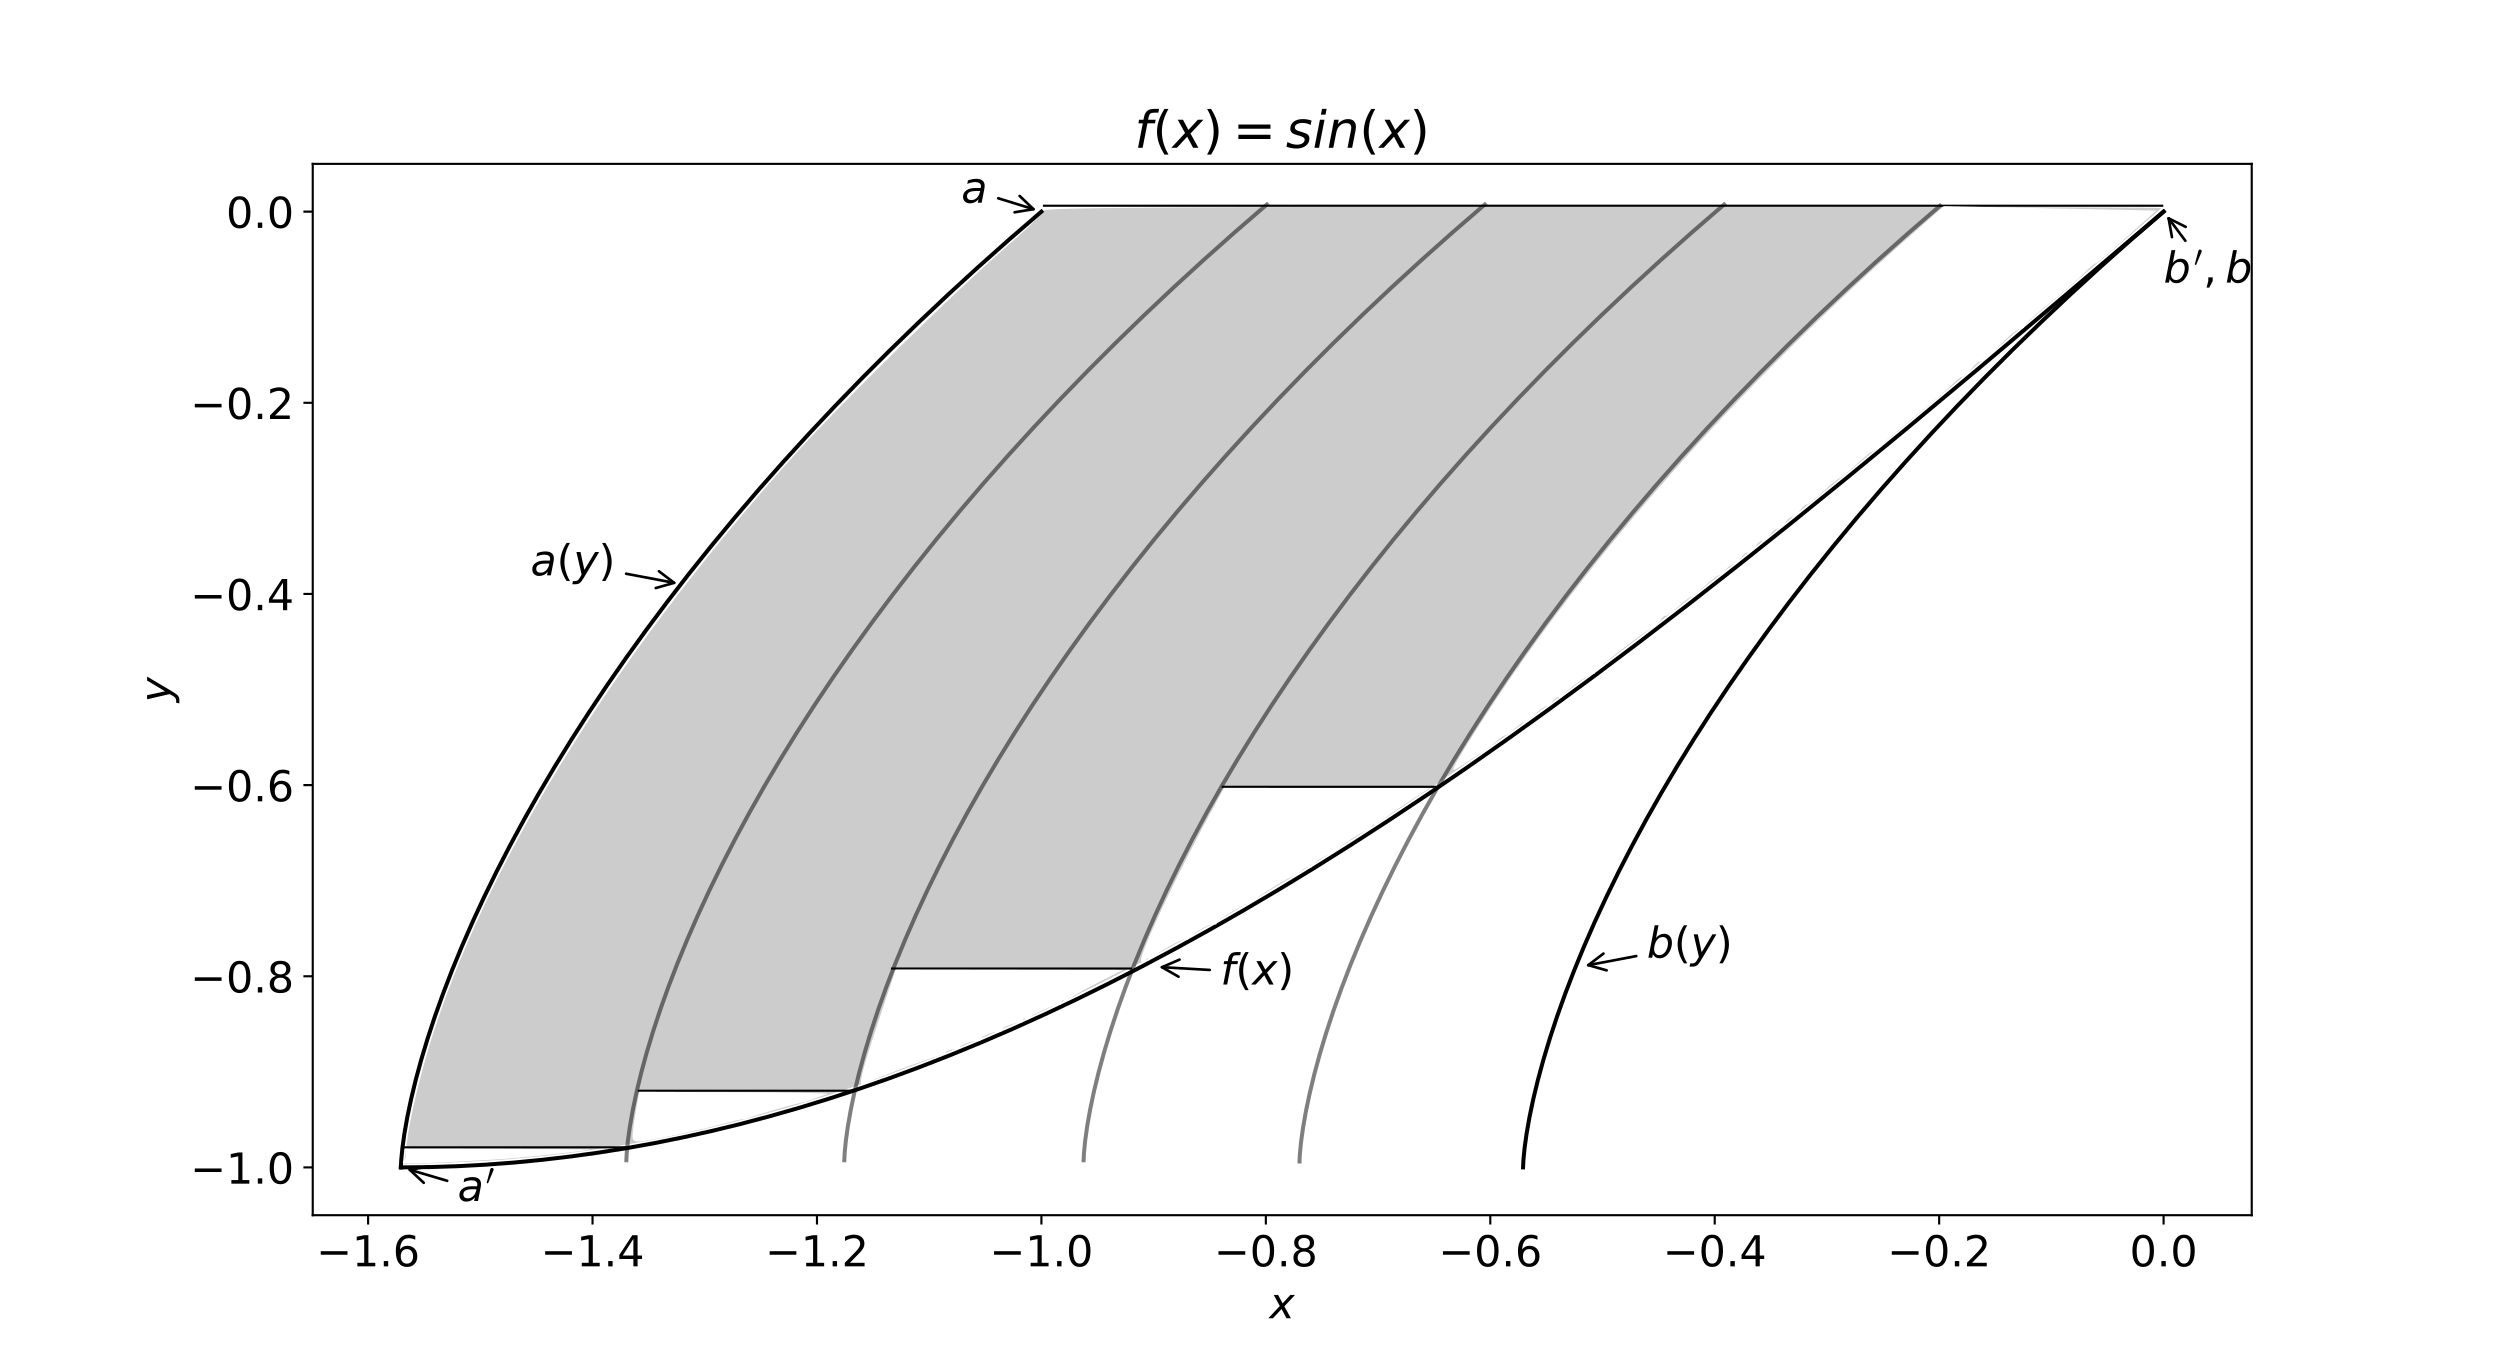 <?xml version="1.0" encoding="UTF-8" standalone="no"?>
<!-- Created with matplotlib (http://matplotlib.org/) -->

<svg
   xmlns:dc="http://purl.org/dc/elements/1.1/"
   xmlns:cc="http://creativecommons.org/ns#"
   xmlns:rdf="http://www.w3.org/1999/02/22-rdf-syntax-ns#"
   xmlns:svg="http://www.w3.org/2000/svg"
   xmlns="http://www.w3.org/2000/svg"
   xmlns:xlink="http://www.w3.org/1999/xlink"
   xmlns:sodipodi="http://sodipodi.sourceforge.net/DTD/sodipodi-0.dtd"
   xmlns:inkscape="http://www.inkscape.org/namespaces/inkscape"
   height="511pt"
   version="1.1"
   viewBox="0 0 936 511"
   width="936pt"
   id="svg2"
   inkscape:version="0.91 r13725"
   sodipodi:docname="EX2.svg">
  <sodipodi:namedview
     pagecolor="#ffffff"
     bordercolor="#666666"
     borderopacity="1"
     objecttolerance="10"
     gridtolerance="10"
     guidetolerance="10"
     inkscape:pageopacity="0"
     inkscape:pageshadow="2"
     inkscape:window-width="1301"
     inkscape:window-height="744"
     id="namedview467"
     showgrid="false"
     inkscape:zoom="0.71709402"
     inkscape:cx="585"
     inkscape:cy="319.375"
     inkscape:window-x="65"
     inkscape:window-y="24"
     inkscape:window-maximized="1"
     inkscape:current-layer="svg2" />
  <defs
     id="defs4">
    <style
       type="text/css"
       id="style6">
*{stroke-linecap:butt;stroke-linejoin:round;}
  </style>
    <clipPath
       id="pcdb1372a97-3">
      <rect
         height="393.624"
         width="725.958"
         x="117.09"
         y="61.344"
         id="rect465-6" />
    </clipPath>
    <clipPath
       id="pcdb1372a97-3-5">
      <rect
         height="393.624"
         width="725.958"
         x="117.09"
         y="61.344"
         id="rect465-6-3" />
    </clipPath>
    <clipPath
       id="pcdb1372a97-3-5-6">
      <rect
         height="393.624"
         width="725.958"
         x="117.09"
         y="61.344"
         id="rect465-6-3-2" />
    </clipPath>
    <clipPath
       id="pcdb1372a97-3-5-6-1">
      <rect
         height="393.624"
         width="725.958"
         x="117.09"
         y="61.344"
         id="rect465-6-3-2-2" />
    </clipPath>
  </defs>
  <g
     id="figure_1">
    <g
       id="patch_1">
      <path
         d="M 0 511.2  L 936.72 511.2  L 936.72 0  L 0 0  z "
         style="fill:#ffffff;"
         id="path10" />
    </g>
    <g
       id="axes_1">
      <g
         id="patch_2">
        <path
           d="M 117.09 454.968  L 843.048 454.968  L 843.048 61.344  L 117.09 61.344  z "
           style="fill:#ffffff;"
           id="path14" />
      </g>
      <g
         id="matplotlib.axis_1">
        <g
           id="xtick_1">
          <g
             id="line2d_1">
            <defs
               id="defs19">
              <path
                 d="M 0 0  L 0 3.5  "
                 id="m8a9f4127ee"
                 style="stroke:#000000;stroke-width:0.8;" />
            </defs>
            <g
               id="g22">
              <use
                 style="stroke:#000000;stroke-width:0.8;"
                 x="137.818"
                 xlink:href="#m8a9f4127ee"
                 y="454.968"
                 id="use24" />
            </g>
          </g>
          <g
             id="text_1">
            <!-- −1.6 -->
            <defs
               id="defs27">
              <path
                 d="M 10.594 35.5  L 73.188 35.5  L 73.188 27.203  L 10.594 27.203  z "
                 id="DejaVuSans-2212" />
              <path
                 d="M 12.406 8.297  L 28.516 8.297  L 28.516 63.922  L 10.984 60.406  L 10.984 69.391  L 28.422 72.906  L 38.281 72.906  L 38.281 8.297  L 54.391 8.297  L 54.391 0  L 12.406 0  z "
                 id="DejaVuSans-31" />
              <path
                 d="M 10.688 12.406  L 21 12.406  L 21 0  L 10.688 0  z "
                 id="DejaVuSans-2e" />
              <path
                 d="M 33.016 40.375  Q 26.375 40.375 22.484 35.828  Q 18.609 31.297 18.609 23.391  Q 18.609 15.531 22.484 10.953  Q 26.375 6.391 33.016 6.391  Q 39.656 6.391 43.531 10.953  Q 47.406 15.531 47.406 23.391  Q 47.406 31.297 43.531 35.828  Q 39.656 40.375 33.016 40.375  M 52.594 71.297  L 52.594 62.312  Q 48.875 64.062 45.094 64.984  Q 41.312 65.922 37.594 65.922  Q 27.828 65.922 22.672 59.328  Q 17.531 52.734 16.797 39.406  Q 19.672 43.656 24.016 45.922  Q 28.375 48.188 33.594 48.188  Q 44.578 48.188 50.953 41.516  Q 57.328 34.859 57.328 23.391  Q 57.328 12.156 50.688 5.359  Q 44.047 -1.422 33.016 -1.422  Q 20.359 -1.422 13.672 8.266  Q 6.984 17.969 6.984 36.375  Q 6.984 53.656 15.188 63.938  Q 23.391 74.219 37.203 74.219  Q 40.922 74.219 44.703 73.484  Q 48.484 72.75 52.594 71.297  "
                 id="DejaVuSans-36" />
            </defs>
            <g
               transform="translate(118.392 474.125)scale(0.16 -0.16)"
               id="g33">
              <use
                 xlink:href="#DejaVuSans-2212"
                 id="use35" />
              <use
                 x="83.789"
                 xlink:href="#DejaVuSans-31"
                 id="use37" />
              <use
                 x="147.412"
                 xlink:href="#DejaVuSans-2e"
                 id="use39" />
              <use
                 x="179.199"
                 xlink:href="#DejaVuSans-36"
                 id="use41" />
            </g>
          </g>
        </g>
        <g
           id="xtick_2">
          <g
             id="line2d_2">
            <g
               id="g45">
              <use
                 style="stroke:#000000;stroke-width:0.8;"
                 x="221.847"
                 xlink:href="#m8a9f4127ee"
                 y="454.968"
                 id="use47" />
            </g>
          </g>
          <g
             id="text_2">
            <!-- −1.4 -->
            <defs
               id="defs50">
              <path
                 d="M 37.797 64.312  L 12.891 25.391  L 37.797 25.391  z M 35.203 72.906  L 47.609 72.906  L 47.609 25.391  L 58.016 25.391  L 58.016 17.188  L 47.609 17.188  L 47.609 0  L 37.797 0  L 37.797 17.188  L 4.891 17.188  L 4.891 26.703  z "
                 id="DejaVuSans-34" />
            </defs>
            <g
               transform="translate(202.421 474.125)scale(0.16 -0.16)"
               id="g53">
              <use
                 xlink:href="#DejaVuSans-2212"
                 id="use55" />
              <use
                 x="83.789"
                 xlink:href="#DejaVuSans-31"
                 id="use57" />
              <use
                 x="147.412"
                 xlink:href="#DejaVuSans-2e"
                 id="use59" />
              <use
                 x="179.199"
                 xlink:href="#DejaVuSans-34"
                 id="use61" />
            </g>
          </g>
        </g>
        <g
           id="xtick_3">
          <g
             id="line2d_3">
            <g
               id="g65">
              <use
                 style="stroke:#000000;stroke-width:0.8;"
                 x="305.876"
                 xlink:href="#m8a9f4127ee"
                 y="454.968"
                 id="use67" />
            </g>
          </g>
          <g
             id="text_3">
            <!-- −1.2 -->
            <defs
               id="defs70">
              <path
                 d="M 19.188 8.297  L 53.609 8.297  L 53.609 0  L 7.328 0  L 7.328 8.297  Q 12.938 14.109 22.625 23.891  Q 32.328 33.688 34.812 36.531  Q 39.547 41.844 41.422 45.531  Q 43.312 49.219 43.312 52.781  Q 43.312 58.594 39.234 62.25  Q 35.156 65.922 28.609 65.922  Q 23.969 65.922 18.812 64.312  Q 13.672 62.703 7.812 59.422  L 7.812 69.391  Q 13.766 71.781 18.938 73  Q 24.125 74.219 28.422 74.219  Q 39.75 74.219 46.484 68.547  Q 53.219 62.891 53.219 53.422  Q 53.219 48.922 51.531 44.891  Q 49.859 40.875 45.406 35.406  Q 44.188 33.984 37.641 27.219  Q 31.109 20.453 19.188 8.297  "
                 id="DejaVuSans-32" />
            </defs>
            <g
               transform="translate(286.45 474.125)scale(0.16 -0.16)"
               id="g73">
              <use
                 xlink:href="#DejaVuSans-2212"
                 id="use75" />
              <use
                 x="83.789"
                 xlink:href="#DejaVuSans-31"
                 id="use77" />
              <use
                 x="147.412"
                 xlink:href="#DejaVuSans-2e"
                 id="use79" />
              <use
                 x="179.199"
                 xlink:href="#DejaVuSans-32"
                 id="use81" />
            </g>
          </g>
        </g>
        <g
           id="xtick_4">
          <g
             id="line2d_4">
            <g
               id="g85">
              <use
                 style="stroke:#000000;stroke-width:0.8;"
                 x="389.905"
                 xlink:href="#m8a9f4127ee"
                 y="454.968"
                 id="use87" />
            </g>
          </g>
          <g
             id="text_4">
            <!-- −1.0 -->
            <defs
               id="defs90">
              <path
                 d="M 31.781 66.406  Q 24.172 66.406 20.328 58.906  Q 16.5 51.422 16.5 36.375  Q 16.5 21.391 20.328 13.891  Q 24.172 6.391 31.781 6.391  Q 39.453 6.391 43.281 13.891  Q 47.125 21.391 47.125 36.375  Q 47.125 51.422 43.281 58.906  Q 39.453 66.406 31.781 66.406  M 31.781 74.219  Q 44.047 74.219 50.516 64.516  Q 56.984 54.828 56.984 36.375  Q 56.984 17.969 50.516 8.266  Q 44.047 -1.422 31.781 -1.422  Q 19.531 -1.422 13.062 8.266  Q 6.594 17.969 6.594 36.375  Q 6.594 54.828 13.062 64.516  Q 19.531 74.219 31.781 74.219  "
                 id="DejaVuSans-30" />
            </defs>
            <g
               transform="translate(370.479 474.125)scale(0.16 -0.16)"
               id="g93">
              <use
                 xlink:href="#DejaVuSans-2212"
                 id="use95" />
              <use
                 x="83.789"
                 xlink:href="#DejaVuSans-31"
                 id="use97" />
              <use
                 x="147.412"
                 xlink:href="#DejaVuSans-2e"
                 id="use99" />
              <use
                 x="179.199"
                 xlink:href="#DejaVuSans-30"
                 id="use101" />
            </g>
          </g>
        </g>
        <g
           id="xtick_5">
          <g
             id="line2d_5">
            <g
               id="g105">
              <use
                 style="stroke:#000000;stroke-width:0.8;"
                 x="473.934"
                 xlink:href="#m8a9f4127ee"
                 y="454.968"
                 id="use107" />
            </g>
          </g>
          <g
             id="text_5">
            <!-- −0.8 -->
            <defs
               id="defs110">
              <path
                 d="M 31.781 34.625  Q 24.75 34.625 20.719 30.859  Q 16.703 27.094 16.703 20.516  Q 16.703 13.922 20.719 10.156  Q 24.75 6.391 31.781 6.391  Q 38.812 6.391 42.859 10.172  Q 46.922 13.969 46.922 20.516  Q 46.922 27.094 42.891 30.859  Q 38.875 34.625 31.781 34.625  M 21.922 38.812  Q 15.578 40.375 12.031 44.719  Q 8.5 49.078 8.5 55.328  Q 8.5 64.062 14.719 69.141  Q 20.953 74.219 31.781 74.219  Q 42.672 74.219 48.875 69.141  Q 55.078 64.062 55.078 55.328  Q 55.078 49.078 51.531 44.719  Q 48 40.375 41.703 38.812  Q 48.828 37.156 52.797 32.312  Q 56.781 27.484 56.781 20.516  Q 56.781 9.906 50.312 4.234  Q 43.844 -1.422 31.781 -1.422  Q 19.734 -1.422 13.25 4.234  Q 6.781 9.906 6.781 20.516  Q 6.781 27.484 10.781 32.312  Q 14.797 37.156 21.922 38.812  M 18.312 54.391  Q 18.312 48.734 21.844 45.562  Q 25.391 42.391 31.781 42.391  Q 38.141 42.391 41.719 45.562  Q 45.312 48.734 45.312 54.391  Q 45.312 60.062 41.719 63.234  Q 38.141 66.406 31.781 66.406  Q 25.391 66.406 21.844 63.234  Q 18.312 60.062 18.312 54.391  "
                 id="DejaVuSans-38" />
            </defs>
            <g
               transform="translate(454.508 474.125)scale(0.16 -0.16)"
               id="g113">
              <use
                 xlink:href="#DejaVuSans-2212"
                 id="use115" />
              <use
                 x="83.789"
                 xlink:href="#DejaVuSans-30"
                 id="use117" />
              <use
                 x="147.412"
                 xlink:href="#DejaVuSans-2e"
                 id="use119" />
              <use
                 x="179.199"
                 xlink:href="#DejaVuSans-38"
                 id="use121" />
            </g>
          </g>
        </g>
        <g
           id="xtick_6">
          <g
             id="line2d_6">
            <g
               id="g125">
              <use
                 style="stroke:#000000;stroke-width:0.8;"
                 x="557.963"
                 xlink:href="#m8a9f4127ee"
                 y="454.968"
                 id="use127" />
            </g>
          </g>
          <g
             id="text_6">
            <!-- −0.6 -->
            <g
               transform="translate(538.537 474.125)scale(0.16 -0.16)"
               id="g130">
              <use
                 xlink:href="#DejaVuSans-2212"
                 id="use132" />
              <use
                 x="83.789"
                 xlink:href="#DejaVuSans-30"
                 id="use134" />
              <use
                 x="147.412"
                 xlink:href="#DejaVuSans-2e"
                 id="use136" />
              <use
                 x="179.199"
                 xlink:href="#DejaVuSans-36"
                 id="use138" />
            </g>
          </g>
        </g>
        <g
           id="xtick_7">
          <g
             id="line2d_7">
            <g
               id="g142">
              <use
                 style="stroke:#000000;stroke-width:0.8;"
                 x="641.992"
                 xlink:href="#m8a9f4127ee"
                 y="454.968"
                 id="use144" />
            </g>
          </g>
          <g
             id="text_7">
            <!-- −0.4 -->
            <g
               transform="translate(622.566 474.125)scale(0.16 -0.16)"
               id="g147">
              <use
                 xlink:href="#DejaVuSans-2212"
                 id="use149" />
              <use
                 x="83.789"
                 xlink:href="#DejaVuSans-30"
                 id="use151" />
              <use
                 x="147.412"
                 xlink:href="#DejaVuSans-2e"
                 id="use153" />
              <use
                 x="179.199"
                 xlink:href="#DejaVuSans-34"
                 id="use155" />
            </g>
          </g>
        </g>
        <g
           id="xtick_8">
          <g
             id="line2d_8">
            <g
               id="g159">
              <use
                 style="stroke:#000000;stroke-width:0.8;"
                 x="726.021"
                 xlink:href="#m8a9f4127ee"
                 y="454.968"
                 id="use161" />
            </g>
          </g>
          <g
             id="text_8">
            <!-- −0.2 -->
            <g
               transform="translate(706.595 474.125)scale(0.16 -0.16)"
               id="g164">
              <use
                 xlink:href="#DejaVuSans-2212"
                 id="use166" />
              <use
                 x="83.789"
                 xlink:href="#DejaVuSans-30"
                 id="use168" />
              <use
                 x="147.412"
                 xlink:href="#DejaVuSans-2e"
                 id="use170" />
              <use
                 x="179.199"
                 xlink:href="#DejaVuSans-32"
                 id="use172" />
            </g>
          </g>
        </g>
        <g
           id="xtick_9">
          <g
             id="line2d_9">
            <g
               id="g176">
              <use
                 style="stroke:#000000;stroke-width:0.8;"
                 x="810.05"
                 xlink:href="#m8a9f4127ee"
                 y="454.968"
                 id="use178" />
            </g>
          </g>
          <g
             id="text_9">
            <!-- 0.0 -->
            <g
               transform="translate(797.327 474.125)scale(0.16 -0.16)"
               id="g181">
              <use
                 xlink:href="#DejaVuSans-30"
                 id="use183" />
              <use
                 x="63.623"
                 xlink:href="#DejaVuSans-2e"
                 id="use185" />
              <use
                 x="95.41"
                 xlink:href="#DejaVuSans-30"
                 id="use187" />
            </g>
          </g>
        </g>
        <g
           id="text_10">
          <!-- $x$ -->
          <defs
             id="defs190">
            <path
               d="M 60.016 54.688  L 34.906 27.875  L 50.297 0  L 39.984 0  L 28.422 21.688  L 8.297 0  L -2.594 0  L 24.312 28.812  L 10.016 54.688  L 20.312 54.688  L 30.812 34.906  L 49.125 54.688  z "
               id="DejaVuSans-Oblique-78" />
          </defs>
          <g
             transform="translate(475.269 493.611)scale(0.16 -0.16)"
             id="g193">
            <use
               transform="translate(0 0.312)"
               xlink:href="#DejaVuSans-Oblique-78"
               id="use195" />
          </g>
        </g>
      </g>
      <g
         id="matplotlib.axis_2">
        <g
           id="ytick_1">
          <g
             id="line2d_10">
            <defs
               id="defs200">
              <path
                 d="M 0 0  L -3.5 0  "
                 id="m29bf7c23f6"
                 style="stroke:#000000;stroke-width:0.8;" />
            </defs>
            <g
               id="g203">
              <use
                 style="stroke:#000000;stroke-width:0.8;"
                 x="117.09"
                 xlink:href="#m29bf7c23f6"
                 y="437.076"
                 id="use205" />
            </g>
          </g>
          <g
             id="text_11">
            <!-- −1.0 -->
            <g
               transform="translate(71.237 443.155)scale(0.16 -0.16)"
               id="g208">
              <use
                 xlink:href="#DejaVuSans-2212"
                 id="use210" />
              <use
                 x="83.789"
                 xlink:href="#DejaVuSans-31"
                 id="use212" />
              <use
                 x="147.412"
                 xlink:href="#DejaVuSans-2e"
                 id="use214" />
              <use
                 x="179.199"
                 xlink:href="#DejaVuSans-30"
                 id="use216" />
            </g>
          </g>
        </g>
        <g
           id="ytick_2">
          <g
             id="line2d_11">
            <g
               id="g220">
              <use
                 style="stroke:#000000;stroke-width:0.8;"
                 x="117.09"
                 xlink:href="#m29bf7c23f6"
                 y="365.508"
                 id="use222" />
            </g>
          </g>
          <g
             id="text_12">
            <!-- −0.8 -->
            <g
               transform="translate(71.237 371.587)scale(0.16 -0.16)"
               id="g225">
              <use
                 xlink:href="#DejaVuSans-2212"
                 id="use227" />
              <use
                 x="83.789"
                 xlink:href="#DejaVuSans-30"
                 id="use229" />
              <use
                 x="147.412"
                 xlink:href="#DejaVuSans-2e"
                 id="use231" />
              <use
                 x="179.199"
                 xlink:href="#DejaVuSans-38"
                 id="use233" />
            </g>
          </g>
        </g>
        <g
           id="ytick_3">
          <g
             id="line2d_12">
            <g
               id="g237">
              <use
                 style="stroke:#000000;stroke-width:0.8;"
                 x="117.09"
                 xlink:href="#m29bf7c23f6"
                 y="293.94"
                 id="use239" />
            </g>
          </g>
          <g
             id="text_13">
            <!-- −0.6 -->
            <g
               transform="translate(71.237 300.019)scale(0.16 -0.16)"
               id="g242">
              <use
                 xlink:href="#DejaVuSans-2212"
                 id="use244" />
              <use
                 x="83.789"
                 xlink:href="#DejaVuSans-30"
                 id="use246" />
              <use
                 x="147.412"
                 xlink:href="#DejaVuSans-2e"
                 id="use248" />
              <use
                 x="179.199"
                 xlink:href="#DejaVuSans-36"
                 id="use250" />
            </g>
          </g>
        </g>
        <g
           id="ytick_4">
          <g
             id="line2d_13">
            <g
               id="g254">
              <use
                 style="stroke:#000000;stroke-width:0.8;"
                 x="117.09"
                 xlink:href="#m29bf7c23f6"
                 y="222.372"
                 id="use256" />
            </g>
          </g>
          <g
             id="text_14">
            <!-- −0.4 -->
            <g
               transform="translate(71.237 228.451)scale(0.16 -0.16)"
               id="g259">
              <use
                 xlink:href="#DejaVuSans-2212"
                 id="use261" />
              <use
                 x="83.789"
                 xlink:href="#DejaVuSans-30"
                 id="use263" />
              <use
                 x="147.412"
                 xlink:href="#DejaVuSans-2e"
                 id="use265" />
              <use
                 x="179.199"
                 xlink:href="#DejaVuSans-34"
                 id="use267" />
            </g>
          </g>
        </g>
        <g
           id="ytick_5">
          <g
             id="line2d_14">
            <g
               id="g271">
              <use
                 style="stroke:#000000;stroke-width:0.8;"
                 x="117.09"
                 xlink:href="#m29bf7c23f6"
                 y="150.804"
                 id="use273" />
            </g>
          </g>
          <g
             id="text_15">
            <!-- −0.2 -->
            <g
               transform="translate(71.237 156.883)scale(0.16 -0.16)"
               id="g276">
              <use
                 xlink:href="#DejaVuSans-2212"
                 id="use278" />
              <use
                 x="83.789"
                 xlink:href="#DejaVuSans-30"
                 id="use280" />
              <use
                 x="147.412"
                 xlink:href="#DejaVuSans-2e"
                 id="use282" />
              <use
                 x="179.199"
                 xlink:href="#DejaVuSans-32"
                 id="use284" />
            </g>
          </g>
        </g>
        <g
           id="ytick_6">
          <g
             id="line2d_15">
            <g
               id="g288">
              <use
                 style="stroke:#000000;stroke-width:0.8;"
                 x="117.09"
                 xlink:href="#m29bf7c23f6"
                 y="79.236"
                 id="use290" />
            </g>
          </g>
          <g
             id="text_16">
            <!-- 0.0 -->
            <g
               transform="translate(84.645 85.315)scale(0.16 -0.16)"
               id="g293">
              <use
                 xlink:href="#DejaVuSans-30"
                 id="use295" />
              <use
                 x="63.623"
                 xlink:href="#DejaVuSans-2e"
                 id="use297" />
              <use
                 x="95.41"
                 xlink:href="#DejaVuSans-30"
                 id="use299" />
            </g>
          </g>
        </g>
        <g
           id="text_17">
          <!-- $y$ -->
          <defs
             id="defs302">
            <path
               d="M 24.812 -5.078  Q 18.562 -15.578 14.625 -18.188  Q 10.688 -20.797 4.594 -20.797  L -2.484 -20.797  L -0.984 -13.281  L 4.203 -13.281  Q 7.953 -13.281 10.594 -11.234  Q 13.234 -9.188 16.5 -3.219  L 19.281 2  L 7.172 54.688  L 16.703 54.688  L 25.781 12.797  L 50.875 54.688  L 60.297 54.688  z "
               id="DejaVuSans-Oblique-79" />
          </defs>
          <g
             transform="translate(63.877 262.956)rotate(-90)scale(0.16 -0.16)"
             id="g305">
            <use
               transform="translate(0 0.312)"
               xlink:href="#DejaVuSans-Oblique-79"
               id="use307" />
          </g>
        </g>
      </g>
      <g
         id="line2d_16">
        <path
           clip-path="url(#pcdb1372a97)"
           d="M 150.088 437.076  L 160.658 436.963  L 171.228 436.623  L 181.798 436.057  L 192.368 435.266  L 202.938 434.249  L 213.508 433.007  L 224.078 431.541  L 234.648 429.853  L 245.218 427.943  L 255.788 425.811  L 266.358 423.461  L 276.928 420.893  L 288.158 417.927  L 299.389 414.719  L 310.619 411.272  L 321.85 407.587  L 333.081 403.668  L 344.311 399.517  L 355.542 395.137  L 367.433 390.254  L 379.324 385.121  L 391.215 379.744  L 403.106 374.125  L 414.998 368.271  L 427.55 361.84  L 440.101 355.157  L 452.653 348.228  L 465.866 340.675  L 479.078 332.863  L 492.291 324.801  L 506.164 316.074  L 520.037 307.089  L 534.57 297.41  L 549.104 287.47  L 564.298 276.812  L 580.153 265.415  L 596.669 253.261  L 613.845 240.337  L 631.682 226.631  L 650.179 212.137  L 669.998 196.322  L 691.138 179.167  L 714.26 160.116  L 740.685 138.047  L 773.055 110.704  L 810.05 79.236  L 810.05 79.236  "
           style="fill:none;stroke:#000000;stroke-linecap:square;stroke-width:1.5;"
           id="path310" />
      </g>
      <g
         id="line2d_17">
        <path
           clip-path="url(#pcdb1372a97)"
           d="M 150.088 437.076  L 150.22 434.356  L 150.659 429.846  L 151.415 424.406  L 152.497 418.25  L 153.909 411.521  L 155.64 404.363  L 157.704 396.775  L 160.099 388.83  L 162.814 380.598  L 165.859 372.079  L 169.218 363.346  L 172.897 354.398  L 176.906 345.236  L 181.253 335.859  L 185.913 326.338  L 190.892 316.675  L 196.196 306.868  L 201.792 296.989  L 207.726 286.968  L 213.96 276.875  L 220.5 266.71  L 227.351 256.474  L 234.516 246.166  L 242.003 235.787  L 249.763 225.407  L 257.855 214.956  L 266.227 204.505  L 274.944 193.982  L 283.95 183.46  L 293.251 172.937  L 302.851 162.415  L 312.753 151.892  L 322.893 141.441  L 333.344 130.99  L 344.111 120.539  L 355.124 110.16  L 366.384 99.852  L 377.975 89.544  L 389.821 79.308  L 389.905 79.236  L 389.905 79.236  "
           style="fill:none;stroke:#000000;stroke-linecap:square;stroke-width:1.5;"
           id="path313" />
      </g>
      <g
         id="line2d_18">
        <path
           clip-path="url(#pcdb1372a97)"
           d="M 570.233 437.076  L 570.364 434.356  L 570.803 429.846  L 571.559 424.406  L 572.642 418.25  L 574.054 411.521  L 575.784 404.363  L 577.849 396.775  L 580.244 388.83  L 582.959 380.598  L 586.004 372.079  L 589.363 363.346  L 593.042 354.398  L 597.05 345.236  L 601.397 335.859  L 606.058 326.338  L 611.037 316.675  L 616.341 306.868  L 621.937 296.989  L 627.87 286.968  L 634.105 276.875  L 640.645 266.71  L 647.495 256.474  L 654.661 246.166  L 662.148 235.787  L 669.908 225.407  L 678 214.956  L 686.372 204.505  L 695.088 193.982  L 704.095 183.46  L 713.396 172.937  L 722.995 162.415  L 732.898 151.892  L 743.038 141.441  L 753.488 130.99  L 764.255 120.539  L 775.269 110.16  L 786.529 99.852  L 798.12 89.544  L 809.966 79.308  L 810.05 79.236  L 810.05 79.236  "
           style="fill:none;stroke:#000000;stroke-linecap:square;stroke-width:1.5;"
           id="path316" />
      </g>
      <g
         id="patch_3">
        <path
           d="M 117.09 454.968  L 117.09 61.344  "
           style="fill:none;stroke:#000000;stroke-linecap:square;stroke-linejoin:miter;stroke-width:0.8;"
           id="path319" />
      </g>
      <g
         id="patch_4">
        <path
           d="M 843.048 454.968  L 843.048 61.344  "
           style="fill:none;stroke:#000000;stroke-linecap:square;stroke-linejoin:miter;stroke-width:0.8;"
           id="path322" />
      </g>
      <g
         id="patch_5">
        <path
           d="M 117.09 454.968  L 843.048 454.968  "
           style="fill:none;stroke:#000000;stroke-linecap:square;stroke-linejoin:miter;stroke-width:0.8;"
           id="path325" />
      </g>
      <g
         id="patch_6">
        <path
           d="M 117.09 61.344  L 843.048 61.344  "
           style="fill:none;stroke:#000000;stroke-linecap:square;stroke-linejoin:miter;stroke-width:0.8;"
           id="path328" />
      </g>
      <g
         id="patch_7">
        <path
           d="M 452.923 363.15  Q 443.42 362.598 435.033 362.111  "
           style="fill:none;stroke:#000000;stroke-linecap:round;"
           id="path331" />
        <path
           d="M 441.237 365.677  L 435.033 362.111  L 441.608 359.287  "
           style="fill:none;stroke:#000000;stroke-linecap:round;"
           id="path333" />
      </g>
      <g
         id="text_18">
        <!-- $f(x)$ -->
        <defs
           id="defs336">
          <path
             d="M 47.797 75.984  L 46.391 68.5  L 37.797 68.5  Q 32.906 68.5 30.688 66.578  Q 28.469 64.656 27.391 59.516  L 26.422 54.688  L 41.219 54.688  L 39.891 47.703  L 25.094 47.703  L 15.828 0  L 6.781 0  L 16.109 47.703  L 7.516 47.703  L 8.797 54.688  L 17.391 54.688  L 18.109 58.5  Q 19.969 68.172 24.625 72.078  Q 29.297 75.984 39.312 75.984  z "
             id="DejaVuSans-Oblique-66" />
          <path
             d="M 31 75.875  Q 24.469 64.656 21.281 53.656  Q 18.109 42.672 18.109 31.391  Q 18.109 20.125 21.312 9.062  Q 24.516 -2 31 -13.188  L 23.188 -13.188  Q 15.875 -1.703 12.234 9.375  Q 8.594 20.453 8.594 31.391  Q 8.594 42.281 12.203 53.312  Q 15.828 64.359 23.188 75.875  z "
             id="DejaVuSans-28" />
          <path
             d="M 8.016 75.875  L 15.828 75.875  Q 23.141 64.359 26.781 53.312  Q 30.422 42.281 30.422 31.391  Q 30.422 20.453 26.781 9.375  Q 23.141 -1.703 15.828 -13.188  L 8.016 -13.188  Q 14.5 -2 17.703 9.062  Q 20.906 20.125 20.906 31.391  Q 20.906 42.672 17.703 53.656  Q 14.5 64.656 8.016 75.875  "
             id="DejaVuSans-29" />
        </defs>
        <g
           transform="translate(456.92 368.602)scale(0.16 -0.16)"
           id="g341">
          <use
             transform="translate(0 0.016)"
             xlink:href="#DejaVuSans-Oblique-66"
             id="use343" />
          <use
             transform="translate(35.205 0.016)"
             xlink:href="#DejaVuSans-28"
             id="use345" />
          <use
             transform="translate(74.219 0.016)"
             xlink:href="#DejaVuSans-Oblique-78"
             id="use347" />
          <use
             transform="translate(133.398 0.016)"
             xlink:href="#DejaVuSans-29"
             id="use349" />
        </g>
      </g>
      <g
         id="patch_8">
        <path
           d="M 234.421 214.804  Q 243.958 216.613 252.396 218.213  "
           style="fill:none;stroke:#000000;stroke-linecap:round;"
           id="path352" />
        <path
           d="M 246.704 213.876  L 252.396 218.213  L 245.512 220.164  "
           style="fill:none;stroke:#000000;stroke-linecap:round;"
           id="path354" />
      </g>
      <g
         id="text_19">
        <!-- $a(y)$ -->
        <defs
           id="defs357">
          <path
             d="M 53.719 31.203  L 47.609 0  L 38.625 0  L 40.281 8.297  Q 36.328 3.422 31.266 1  Q 26.219 -1.422 20.016 -1.422  Q 13.031 -1.422 8.562 2.844  Q 4.109 7.125 4.109 13.812  Q 4.109 23.391 11.75 28.953  Q 19.391 34.516 32.812 34.516  L 45.312 34.516  L 45.797 36.922  Q 45.906 37.312 45.953 37.766  Q 46 38.234 46 39.203  Q 46 43.562 42.453 45.969  Q 38.922 48.391 32.516 48.391  Q 28.125 48.391 23.5 47.266  Q 18.891 46.141 14.016 43.891  L 15.578 52.203  Q 20.656 54.109 25.516 55.047  Q 30.375 56 34.906 56  Q 44.578 56 49.625 51.797  Q 54.688 47.609 54.688 39.594  Q 54.688 37.984 54.438 35.812  Q 54.203 33.641 53.719 31.203  M 44 27.484  L 35.016 27.484  Q 23.969 27.484 18.672 24.531  Q 13.375 21.578 13.375 15.375  Q 13.375 11.078 16.078 8.641  Q 18.797 6.203 23.578 6.203  Q 30.906 6.203 36.375 11.453  Q 41.844 16.703 43.609 25.484  z "
             id="DejaVuSans-Oblique-61" />
        </defs>
        <g
           transform="translate(198.619 215.434)scale(0.16 -0.16)"
           id="g360">
          <use
             transform="translate(0 0.125)"
             xlink:href="#DejaVuSans-Oblique-61"
             id="use362" />
          <use
             transform="translate(61.279 0.125)"
             xlink:href="#DejaVuSans-28"
             id="use364" />
          <use
             transform="translate(100.293 0.125)"
             xlink:href="#DejaVuSans-Oblique-79"
             id="use366" />
          <use
             transform="translate(159.473 0.125)"
             xlink:href="#DejaVuSans-29"
             id="use368" />
        </g>
      </g>
      <g
         id="patch_9">
        <path
           d="M 612.612 357.956  Q 603.076 359.757 594.638 361.351  "
           style="fill:none;stroke:#000000;stroke-linecap:round;"
           id="path371" />
        <path
           d="M 601.521 363.307  L 594.638 361.351  L 600.333 357.019  "
           style="fill:none;stroke:#000000;stroke-linecap:round;"
           id="path373" />
      </g>
      <g
         id="text_20">
        <!-- $b(y)$ -->
        <defs
           id="defs376">
          <path
             d="M 49.516 33.406  Q 49.516 40.484 46.266 44.484  Q 43.016 48.484 37.312 48.484  Q 33.156 48.484 29.516 46.453  Q 25.875 44.438 23.188 40.578  Q 20.359 36.531 18.719 31.172  Q 17.094 25.828 17.094 20.516  Q 17.094 13.766 20.281 9.938  Q 23.484 6.109 29.109 6.109  Q 33.344 6.109 36.953 8.078  Q 40.578 10.062 43.312 13.922  Q 46.094 17.922 47.797 23.234  Q 49.516 28.562 49.516 33.406  M 21.578 46.391  Q 24.906 50.875 29.906 53.438  Q 34.906 56 40.375 56  Q 48.781 56 53.734 50.328  Q 58.688 44.672 58.688 35.016  Q 58.688 27.094 55.781 19.672  Q 52.875 12.25 47.516 6.5  Q 44 2.688 39.406 0.625  Q 34.812 -1.422 29.781 -1.422  Q 24.469 -1.422 20.562 1.016  Q 16.656 3.469 14.203 8.297  L 12.594 0  L 3.609 0  L 18.406 75.984  L 27.391 75.984  z "
             id="DejaVuSans-Oblique-62" />
        </defs>
        <g
           transform="translate(616.575 358.57)scale(0.16 -0.16)"
           id="g379">
          <use
             transform="translate(0 0.016)"
             xlink:href="#DejaVuSans-Oblique-62"
             id="use381" />
          <use
             transform="translate(63.477 0.016)"
             xlink:href="#DejaVuSans-28"
             id="use383" />
          <use
             transform="translate(102.49 0.016)"
             xlink:href="#DejaVuSans-Oblique-79"
             id="use385" />
          <use
             transform="translate(161.67 0.016)"
             xlink:href="#DejaVuSans-29"
             id="use387" />
        </g>
      </g>
      <g
         id="patch_10">
        <path
           d="M 373.736 74.237  Q 380.864 76.44 386.923 78.314  "
           style="fill:none;stroke:#000000;stroke-linecap:round;"
           id="path390" />
        <path
           d="M 381.753 73.366  L 386.923 78.314  L 379.863 79.48  "
           style="fill:none;stroke:#000000;stroke-linecap:round;"
           id="path392" />
      </g>
      <g
         id="text_21">
        <!-- $a$ -->
        <g
           transform="translate(359.905 75.909)scale(0.16 -0.16)"
           id="g395">
          <use
             xlink:href="#DejaVuSans-Oblique-61"
             id="use397" />
        </g>
      </g>
      <g
         id="patch_11">
        <path
           d="M 818.208 90.149  Q 814.728 85.493 811.916 81.733  "
           style="fill:none;stroke:#000000;stroke-linecap:round;"
           id="path400" />
        <path
           d="M 813.186 88.775  L 811.916 81.733  L 818.312 84.942  "
           style="fill:none;stroke:#000000;stroke-linecap:round;"
           id="path402" />
      </g>
      <g
         id="text_22">
        <!-- $b',b$ -->
        <defs
           id="defs405">
          <path
             d="M 3.516 5.422  Q 2.875 5.609 2.875 6.391  L 15.094 51.812  Q 15.672 53.656 17.078 54.781  Q 18.5 55.906 20.312 55.906  Q 22.656 55.906 24.438 54.359  Q 26.219 52.828 26.219 50.484  Q 26.219 49.469 25.688 48.188  L 7.625 4.984  Q 7.281 4.297 6.688 4.297  Q 6.156 4.297 5 4.781  Q 3.859 5.281 3.516 5.422  "
             id="Cmsy10-30" />
          <path
             d="M 11.719 12.406  L 22.016 12.406  L 22.016 4  L 14.016 -11.625  L 7.719 -11.625  L 11.719 4  z "
             id="DejaVuSans-2c" />
        </defs>
        <g
           transform="translate(810.05 105.909)scale(0.16 -0.16)"
           id="g409">
          <use
             transform="translate(0 0.584)"
             xlink:href="#DejaVuSans-Oblique-62"
             id="use411" />
          <use
             transform="translate(70.924 38.866)scale(0.7)"
             xlink:href="#Cmsy10-30"
             id="use413" />
          <use
             transform="translate(92.902 0.584)"
             xlink:href="#DejaVuSans-2c"
             id="use415" />
          <use
             transform="translate(144.171 0.584)"
             xlink:href="#DejaVuSans-Oblique-62"
             id="use417" />
        </g>
      </g>
      <g
         id="patch_12">
        <path
           d="M 167.425 442.097  Q 159.885 439.87 153.417 437.96  "
           style="fill:none;stroke:#000000;stroke-linecap:round;"
           id="path420" />
        <path
           d="M 158.648 442.842  L 153.417 437.96  L 160.461 436.704  "
           style="fill:none;stroke:#000000;stroke-linecap:round;"
           id="path422" />
      </g>
      <g
         id="text_23">
        <!-- $a'$ -->
        <g
           transform="translate(171.343 449.748)scale(0.16 -0.16)"
           id="g425">
          <use
             transform="translate(0 0.584)"
             xlink:href="#DejaVuSans-Oblique-61"
             id="use427" />
          <use
             transform="translate(65.929 38.866)scale(0.7)"
             xlink:href="#Cmsy10-30"
             id="use429" />
        </g>
      </g>
      <g
         id="text_24">
        <!-- $f(x) = sin(x)$ -->
        <defs
           id="defs432">
          <path
             d="M 10.594 45.406  L 73.188 45.406  L 73.188 37.203  L 10.594 37.203  z M 10.594 25.484  L 73.188 25.484  L 73.188 17.188  L 10.594 17.188  z "
             id="DejaVuSans-3d" />
          <path
             d="M 50 53.078  L 48.297 44.578  Q 44.734 46.531 40.766 47.5  Q 36.812 48.484 32.625 48.484  Q 25.531 48.484 21.453 46.062  Q 17.391 43.656 17.391 39.5  Q 17.391 34.672 26.859 32.078  Q 27.594 31.891 27.938 31.781  L 30.812 30.906  Q 39.797 28.422 42.797 25.688  Q 45.797 22.953 45.797 18.219  Q 45.797 9.516 38.891 4.047  Q 31.984 -1.422 20.797 -1.422  Q 16.453 -1.422 11.672 -0.578  Q 6.891 0.25 1.125 2  L 2.875 11.281  Q 7.812 8.734 12.594 7.422  Q 17.391 6.109 21.781 6.109  Q 28.375 6.109 32.5 8.938  Q 36.625 11.766 36.625 16.109  Q 36.625 20.797 25.781 23.688  L 24.859 23.922  L 21.781 24.703  Q 14.938 26.516 11.766 29.469  Q 8.594 32.422 8.594 37.016  Q 8.594 45.75 15.156 50.875  Q 21.734 56 33.016 56  Q 37.453 56 41.672 55.266  Q 45.906 54.547 50 53.078  "
             id="DejaVuSans-Oblique-73" />
          <path
             d="M 18.312 75.984  L 27.297 75.984  L 25.094 64.594  L 16.109 64.594  z M 14.203 54.688  L 23.188 54.688  L 12.5 0  L 3.516 0  z "
             id="DejaVuSans-Oblique-69" />
          <path
             d="M 55.719 33.016  L 49.312 0  L 40.281 0  L 46.688 32.672  Q 47.125 34.969 47.359 36.719  Q 47.609 38.484 47.609 39.5  Q 47.609 43.609 45.016 45.891  Q 42.438 48.188 37.797 48.188  Q 30.562 48.188 25.344 43.375  Q 20.125 38.578 18.5 30.328  L 12.5 0  L 3.516 0  L 14.109 54.688  L 23.094 54.688  L 21.297 46.094  Q 25.047 50.828 30.312 53.406  Q 35.594 56 41.406 56  Q 48.641 56 52.609 52.094  Q 56.594 48.188 56.594 41.109  Q 56.594 39.359 56.375 37.359  Q 56.156 35.359 55.719 33.016  "
             id="DejaVuSans-Oblique-6e" />
        </defs>
        <g
           transform="translate(424.773 55.344)scale(0.192 -0.192)"
           id="g438">
          <use
             transform="translate(0 0.016)"
             xlink:href="#DejaVuSans-Oblique-66"
             id="use440" />
          <use
             transform="translate(35.205 0.016)"
             xlink:href="#DejaVuSans-28"
             id="use442" />
          <use
             transform="translate(74.219 0.016)"
             xlink:href="#DejaVuSans-Oblique-78"
             id="use444" />
          <use
             transform="translate(133.398 0.016)"
             xlink:href="#DejaVuSans-29"
             id="use446" />
          <use
             transform="translate(191.895 0.016)"
             xlink:href="#DejaVuSans-3d"
             id="use448" />
          <use
             transform="translate(295.166 0.016)"
             xlink:href="#DejaVuSans-Oblique-73"
             id="use450" />
          <use
             transform="translate(347.266 0.016)"
             xlink:href="#DejaVuSans-Oblique-69"
             id="use452" />
          <use
             transform="translate(375.049 0.016)"
             xlink:href="#DejaVuSans-Oblique-6e"
             id="use454" />
          <use
             transform="translate(438.428 0.016)"
             xlink:href="#DejaVuSans-28"
             id="use456" />
          <use
             transform="translate(477.441 0.016)"
             xlink:href="#DejaVuSans-Oblique-78"
             id="use458" />
          <use
             transform="translate(536.621 0.016)"
             xlink:href="#DejaVuSans-29"
             id="use460" />
        </g>
      </g>
    </g>
  </g>
  <defs
     id="defs462">
    <clipPath
       id="pcdb1372a97">
      <rect
         height="393.624"
         width="725.958"
         x="117.09"
         y="61.344"
         id="rect465" />
    </clipPath>
  </defs>
  <path
     style="fill:none;fill-rule:evenodd;stroke:#000000;stroke-width:0.8px;stroke-linecap:butt;stroke-linejoin:miter;stroke-opacity:1"
     d="m 809.936,77.026 c -419.471,0 -419.471,0 -419.471,0"
     id="path4599"
     inkscape:connector-curvature="0" />
  <path
     style="opacity:0.2;fill:#000000;fill-opacity:1;stroke:none;stroke-width:1.875;stroke-linecap:butt;stroke-linejoin:miter;stroke-miterlimit:4;stroke-dasharray:5.625, 1.875;stroke-dashoffset:17.062;stroke-opacity:1"
     d="m 190.258,535.471 c 1.547,-12.848 7.213,-36.024 13.318,-54.471 27.778,-83.94 87.362,-178.646 169.618,-269.596 21.242,-23.487 73.809,-75.087 96.834,-95.051 10.16,-8.81 18.473,-16.811 18.473,-17.78 0,-1.414 51.702,-1.762 261.472,-1.762 143.81,0 261.472,0.251 261.472,0.557 0,0.656 -86.104,73.647 -121.323,102.846 C 804.722,271.016 732.926,325.851 669.089,369.029 500.849,482.825 355.422,538.602 212.957,543.974 l -23.832,0.899 1.132,-9.402 z"
     id="path4601"
     inkscape:connector-curvature="0"
     transform="scale(0.8,0.8)" />
  <path
     inkscape:connector-curvature="0"
     transform="translate(-83.699,-2.209)"
     clip-path="url(#pcdb1372a97-3)"
     d="m 570.233,437.076 0.131,-2.72 0.439,-4.51 0.756,-5.44 1.083,-6.156 1.412,-6.729 1.73,-7.158 2.065,-7.588 2.395,-7.946 2.715,-8.232 3.045,-8.518 3.359,-8.733 3.679,-8.948 4.008,-9.163 4.347,-9.377 4.66,-9.52 4.979,-9.664 5.304,-9.807 5.596,-9.878 5.933,-10.022 6.235,-10.093 6.54,-10.165 6.85,-10.236 7.165,-10.308 7.487,-10.379 7.76,-10.379 8.092,-10.451 8.373,-10.451 8.716,-10.523 9.007,-10.523 9.301,-10.523 9.599,-10.523 9.902,-10.523 10.14,-10.451 10.45,-10.451 10.767,-10.451 11.013,-10.379 11.261,-10.308 11.591,-10.308 11.846,-10.236 0.084,-0.072 0,0"
     style="fill:none;stroke:#000000;stroke-width:1.5;stroke-linecap:square;stroke-linejoin:round;opacity:0.5"
     id="path316-7" />
  <path
     inkscape:connector-curvature="0"
     transform="translate(-164.524,-2.674)"
     clip-path="url(#pcdb1372a97-3-5)"
     d="m 570.233,437.076 0.131,-2.72 0.439,-4.51 0.756,-5.44 1.083,-6.156 1.412,-6.729 1.73,-7.158 2.065,-7.588 2.395,-7.946 2.715,-8.232 3.045,-8.518 3.359,-8.733 3.679,-8.948 4.008,-9.163 4.347,-9.377 4.66,-9.52 4.979,-9.664 5.304,-9.807 5.596,-9.878 5.933,-10.022 6.235,-10.093 6.54,-10.165 6.85,-10.236 7.165,-10.308 7.487,-10.379 7.76,-10.379 8.092,-10.451 8.373,-10.451 8.716,-10.523 9.007,-10.523 9.301,-10.523 9.599,-10.523 9.902,-10.523 10.14,-10.451 10.45,-10.451 10.767,-10.451 11.013,-10.379 11.261,-10.308 11.591,-10.308 11.846,-10.236 0.084,-0.072 0,0"
     style="fill:none;stroke:#000000;stroke-width:1.5;stroke-linecap:square;stroke-linejoin:round;opacity:0.5"
     id="path316-7-5" />
  <path
     inkscape:connector-curvature="0"
     transform="translate(-254.124,-2.674)"
     clip-path="url(#pcdb1372a97-3-5-6)"
     d="m 570.233,437.076 0.131,-2.72 0.439,-4.51 0.756,-5.44 1.083,-6.156 1.412,-6.729 1.73,-7.158 2.065,-7.588 2.395,-7.946 2.715,-8.232 3.045,-8.518 3.359,-8.733 3.679,-8.948 4.008,-9.163 4.347,-9.377 4.66,-9.52 4.979,-9.664 5.304,-9.807 5.596,-9.878 5.933,-10.022 6.235,-10.093 6.54,-10.165 6.85,-10.236 7.165,-10.308 7.487,-10.379 7.76,-10.379 8.092,-10.451 8.373,-10.451 8.716,-10.523 9.007,-10.523 9.301,-10.523 9.599,-10.523 9.902,-10.523 10.14,-10.451 10.45,-10.451 10.767,-10.451 11.013,-10.379 11.261,-10.308 11.591,-10.308 11.846,-10.236 0.084,-0.072 0,0"
     style="fill:none;stroke:#000000;stroke-width:1.5;stroke-linecap:square;stroke-linejoin:round;opacity:0.5"
     id="path316-7-5-9" />
  <path
     inkscape:connector-curvature="0"
     transform="translate(-335.724,-2.674)"
     clip-path="url(#pcdb1372a97-3-5-6-1)"
     d="m 570.233,437.076 0.131,-2.72 0.439,-4.51 0.756,-5.44 1.083,-6.156 1.412,-6.729 1.73,-7.158 2.065,-7.588 2.395,-7.946 2.715,-8.232 3.045,-8.518 3.359,-8.733 3.679,-8.948 4.008,-9.163 4.347,-9.377 4.66,-9.52 4.979,-9.664 5.304,-9.807 5.596,-9.878 5.933,-10.022 6.235,-10.093 6.54,-10.165 6.85,-10.236 7.165,-10.308 7.487,-10.379 7.76,-10.379 8.092,-10.451 8.373,-10.451 8.716,-10.523 9.007,-10.523 9.301,-10.523 9.599,-10.523 9.902,-10.523 10.14,-10.451 10.45,-10.451 10.767,-10.451 11.013,-10.379 11.261,-10.308 11.591,-10.308 11.846,-10.236 0.084,-0.072 0,0"
     style="fill:none;stroke:#000000;stroke-width:1.5;stroke-linecap:square;stroke-linejoin:round;opacity:0.5"
     id="path316-7-5-9-7" />
  <path
     style="fill:none;fill-rule:evenodd;stroke:#000000;stroke-width:0.8px;stroke-linecap:butt;stroke-linejoin:miter;stroke-opacity:1"
     d="m 234.279,429.56 c -83.671,0 -83.671,0 -83.671,0"
     id="path4687"
     inkscape:connector-curvature="0" />
  <path
     style="fill:none;fill-rule:evenodd;stroke:#000000;stroke-width:0.8px;stroke-linecap:butt;stroke-linejoin:miter;stroke-opacity:1"
     d="m 319.066,408.364 c -80.324,0 -80.324,0 -80.324,0"
     id="path4689"
     inkscape:connector-curvature="0" />
  <path
     style="fill:none;fill-rule:evenodd;stroke:#000000;stroke-width:0.8px;stroke-linecap:butt;stroke-linejoin:miter;stroke-opacity:1"
     d="m 423.933,362.623 c -90.365,0 -90.365,0 -90.365,0"
     id="path4691"
     inkscape:connector-curvature="0" />
  <path
     style="opacity:1;fill:#ffffff;fill-opacity:1;stroke:none;stroke-width:1.875;stroke-linecap:butt;stroke-linejoin:miter;stroke-miterlimit:4;stroke-dasharray:5.625, 1.875;stroke-dashoffset:17.062;stroke-opacity:1"
     d="m 296.056,531.678 c 0,-1.67 0.692,-7.01 1.538,-11.867 l 1.538,-8.83 45.527,0.162 c 25.04,0.089 44.272,0.478 42.738,0.866 -1.534,0.387 -4.358,1.352 -6.275,2.143 -1.917,0.792 -4.74,1.677 -6.273,1.968 -3.41,0.646 -21.518,5.849 -24.406,7.013 -1.15,0.463 -2.467,0.775 -2.926,0.692 -0.459,-0.083 -4.224,0.787 -8.367,1.933 -4.143,1.146 -9.101,2.376 -11.019,2.733 -1.917,0.357 -5.055,1.047 -6.973,1.534 -1.917,0.486 -4.428,1.068 -5.578,1.292 -1.15,0.224 -3.661,0.723 -5.578,1.109 -12.421,2.496 -13.945,2.414 -13.945,-0.746 z"
     id="path4695"
     inkscape:connector-curvature="0"
     transform="scale(0.8,0.8)" />
  <path
     style="opacity:1;fill:#ffffff;fill-opacity:1;stroke:none;stroke-width:1.875;stroke-linecap:butt;stroke-linejoin:miter;stroke-miterlimit:4;stroke-dasharray:5.625, 1.875;stroke-dashoffset:17.062;stroke-opacity:1"
     d="m 403.068,507.362 c -1.004,-1.004 1.475,-9.798 9.693,-34.381 l 6.41,-19.175 53.141,0.071 53.141,0.071 -12.551,6.374 c -6.903,3.506 -12.761,6.929 -13.018,7.608 -0.257,0.679 -1.042,0.879 -1.743,0.446 -0.701,-0.434 -1.275,-0.124 -1.275,0.689 0,0.812 -0.471,1.334 -1.046,1.16 -1.668,-0.505 -14.283,5.08 -14.289,6.325 -0.003,0.621 -0.633,0.74 -1.4,0.266 -0.767,-0.474 -1.395,-0.197 -1.395,0.615 0,0.812 -0.471,1.374 -1.046,1.248 -2.083,-0.456 -8.716,1.956 -8.716,3.169 0,0.684 -0.471,1.14 -1.046,1.015 -2.083,-0.456 -8.716,1.956 -8.716,3.169 0,0.684 -0.471,1.14 -1.046,1.015 -1.808,-0.396 -8.716,1.881 -8.716,2.872 0,0.521 -1.355,1.049 -3.012,1.173 -1.657,0.125 -3.382,0.729 -3.835,1.343 -0.453,0.614 -1.764,1.313 -2.915,1.555 -4.044,0.849 -32.789,11.681 -34.294,12.923 -0.838,0.691 -1.886,0.894 -2.329,0.45 z"
     id="path4697"
     inkscape:connector-curvature="0"
     transform="scale(0.8,0.8)" />
  <path
     style="fill:none;fill-rule:evenodd;stroke:#000000;stroke-width:0.789px;stroke-linecap:butt;stroke-linejoin:miter;stroke-opacity:1"
     d="m 537.726,294.571 c -80.324,0 -80.324,0 -80.324,0"
     id="path4703"
     inkscape:connector-curvature="0" />
  <path
     style="opacity:1;fill:#ffffff;fill-opacity:1;stroke:none;stroke-width:1.875;stroke-linecap:butt;stroke-linejoin:miter;stroke-miterlimit:4;stroke-dasharray:5.625, 1.875;stroke-dashoffset:17.062;stroke-opacity:1"
     d="m 534.058,450.006 c -1.488,-2.408 17.12,-41.832 35.554,-75.327 l 3.256,-5.915 48.111,0.014 48.111,0.014 -11.822,7.726 c -6.502,4.249 -12.297,8.474 -12.878,9.387 -0.581,0.914 -1.086,1.034 -1.122,0.267 -0.036,-0.767 -0.987,-0.176 -2.113,1.312 -1.126,1.489 -2.047,2.243 -2.047,1.676 0,-1.128 -12.722,7.208 -14.101,9.241 -0.469,0.691 -1.411,1.261 -2.092,1.265 -2.012,0.013 -8.908,4.437 -8.908,5.715 0,0.647 -0.532,0.847 -1.183,0.445 -0.651,-0.402 -2.533,0.526 -4.184,2.064 -1.65,1.537 -3,2.464 -3,2.059 0,-1.009 -18.615,10.421 -19.679,12.084 -0.469,0.733 -1.27,1.249 -1.78,1.147 -1.764,-0.355 -14.799,7.37 -14.799,8.769 0,0.773 -0.41,0.995 -0.911,0.494 -0.97,-0.97 -10.247,4.183 -11.967,6.648 -0.564,0.807 -1.034,0.951 -1.046,0.32 -0.025,-1.344 -15.573,7.232 -17.083,9.423 -0.626,0.908 -1.041,0.944 -1.067,0.092 -0.024,-0.767 -0.582,-0.543 -1.242,0.498 -0.667,1.053 -1.558,1.311 -2.008,0.583 z"
     id="path4705"
     inkscape:connector-curvature="0"
     transform="scale(0.8,0.8)" />
  <path
     style="opacity:1;fill:#ffffff;fill-opacity:1;stroke:none;stroke-width:1.875;stroke-linecap:butt;stroke-linejoin:miter;stroke-miterlimit:4;stroke-dasharray:5.625, 1.875;stroke-dashoffset:17.062;stroke-opacity:1"
     d="m 682.475,355.144 c 48.526,-80.462 123.139,-166.89 210.82,-244.202 l 16.394,-14.455 49.754,1.037 49.754,1.037 -4.908,4.355 c -2.7,2.395 -8.925,7.963 -13.834,12.373 -4.909,4.41 -9.308,8.018 -9.776,8.018 -0.467,0 -2.536,1.726 -4.597,3.835 -4.098,4.194 -8.565,8.047 -20.769,17.914 -4.41,3.566 -8.018,7.034 -8.018,7.707 0,0.673 -0.778,1.224 -1.728,1.224 -0.95,0 -3.304,1.512 -5.229,3.36 -9.178,8.808 -12.876,11.98 -13.966,11.98 -0.652,0 -2.42,1.569 -3.928,3.486 -1.508,1.917 -3.333,3.486 -4.054,3.486 -0.722,0 -2.98,1.726 -5.02,3.835 -2.039,2.109 -5.663,5.404 -8.054,7.321 -2.39,1.917 -6.199,5.055 -8.464,6.973 -2.265,1.917 -6.04,5.055 -8.39,6.973 -2.35,1.917 -5.79,4.898 -7.645,6.624 -1.855,1.726 -3.815,3.144 -4.355,3.153 -0.54,0.008 -4.037,2.832 -7.771,6.275 -3.734,3.443 -7.185,6.267 -7.67,6.275 -0.485,0.008 -3.936,2.832 -7.67,6.275 -3.734,3.443 -7.337,6.26 -8.007,6.26 -0.67,0 -2.002,1.255 -2.96,2.789 -0.958,1.534 -2.527,2.789 -3.486,2.789 -0.959,0 -2.528,1.255 -3.486,2.789 -0.958,1.534 -2.527,2.789 -3.486,2.789 -0.959,0 -2.528,1.255 -3.486,2.789 -0.958,1.534 -2.527,2.789 -3.486,2.789 -0.959,0 -2.528,1.255 -3.486,2.789 -0.958,1.534 -2.527,2.789 -3.486,2.789 -0.959,0 -2.528,1.255 -3.486,2.789 -0.958,1.534 -2.497,2.789 -3.419,2.789 -0.922,0 -2.554,1.251 -3.625,2.78 -1.071,1.529 -2.232,2.495 -2.58,2.147 -0.348,-0.348 -3.352,1.852 -6.675,4.89 -3.323,3.038 -6.468,5.523 -6.988,5.523 -0.52,0 -3.248,2.109 -6.062,4.686 -2.814,2.577 -5.403,4.399 -5.754,4.048 -0.351,-0.351 -1.46,0.678 -2.465,2.287 -1.005,1.609 -2.319,2.925 -2.921,2.925 -1.758,0 -27.52,19.74 -27.52,21.088 0,0.674 -0.471,1.07 -1.046,0.881 -1.446,-0.475 -14.294,8.894 -14.294,10.424 0,0.682 -0.585,0.879 -1.299,0.438 -0.715,-0.442 -2.183,0.459 -3.263,2.001 -1.08,1.542 -2.257,2.511 -2.615,2.153 -0.358,-0.358 -2.694,1.215 -5.19,3.495 -2.497,2.28 -5.037,4.146 -5.644,4.146 -0.608,0 -2.727,1.503 -4.709,3.34 -1.982,1.837 -3.835,3.109 -4.117,2.826 -0.282,-0.282 -2.384,1.195 -4.671,3.284 -2.287,2.089 -4.761,4.032 -5.499,4.319 -0.738,0.287 -3.965,2.326 -7.171,4.532 -3.206,2.206 -6.238,4.011 -6.738,4.011 -0.5,0 0.511,-2.353 2.245,-5.229 z"
     id="path4707"
     inkscape:connector-curvature="0"
     transform="scale(0.8,0.8)" />
  <path
     style="opacity:1;fill:#ffffff;fill-opacity:1;stroke:none;stroke-width:1.875;stroke-linecap:butt;stroke-linejoin:miter;stroke-miterlimit:4;stroke-dasharray:5.625, 1.875;stroke-dashoffset:17.062;stroke-opacity:1"
     d=""
     id="path4709"
     inkscape:connector-curvature="0"
     transform="scale(0.8,0.8)" />
  <path
     style="opacity:1;fill:#ffffff;fill-opacity:1;stroke:none;stroke-width:1.875;stroke-linecap:butt;stroke-linejoin:miter;stroke-miterlimit:4;stroke-dasharray:5.625, 1.875;stroke-dashoffset:17.062;stroke-opacity:1"
     d="m 188.53,543.896 c 0,-0.383 0.314,-0.697 0.697,-0.697 0.383,0 0.697,-1.255 0.697,-2.789 l 0,-2.789 43.404,0.055 c 23.872,0.03 43.091,0.173 42.707,0.317 -1.473,0.554 -24.307,3.105 -36.955,4.129 -11.499,0.931 -41.59,2.471 -48.275,2.471 -1.252,0 -2.276,-0.314 -2.276,-0.697 z"
     id="path4711"
     inkscape:connector-curvature="0"
     transform="scale(0.8,0.8)" />
</svg>
